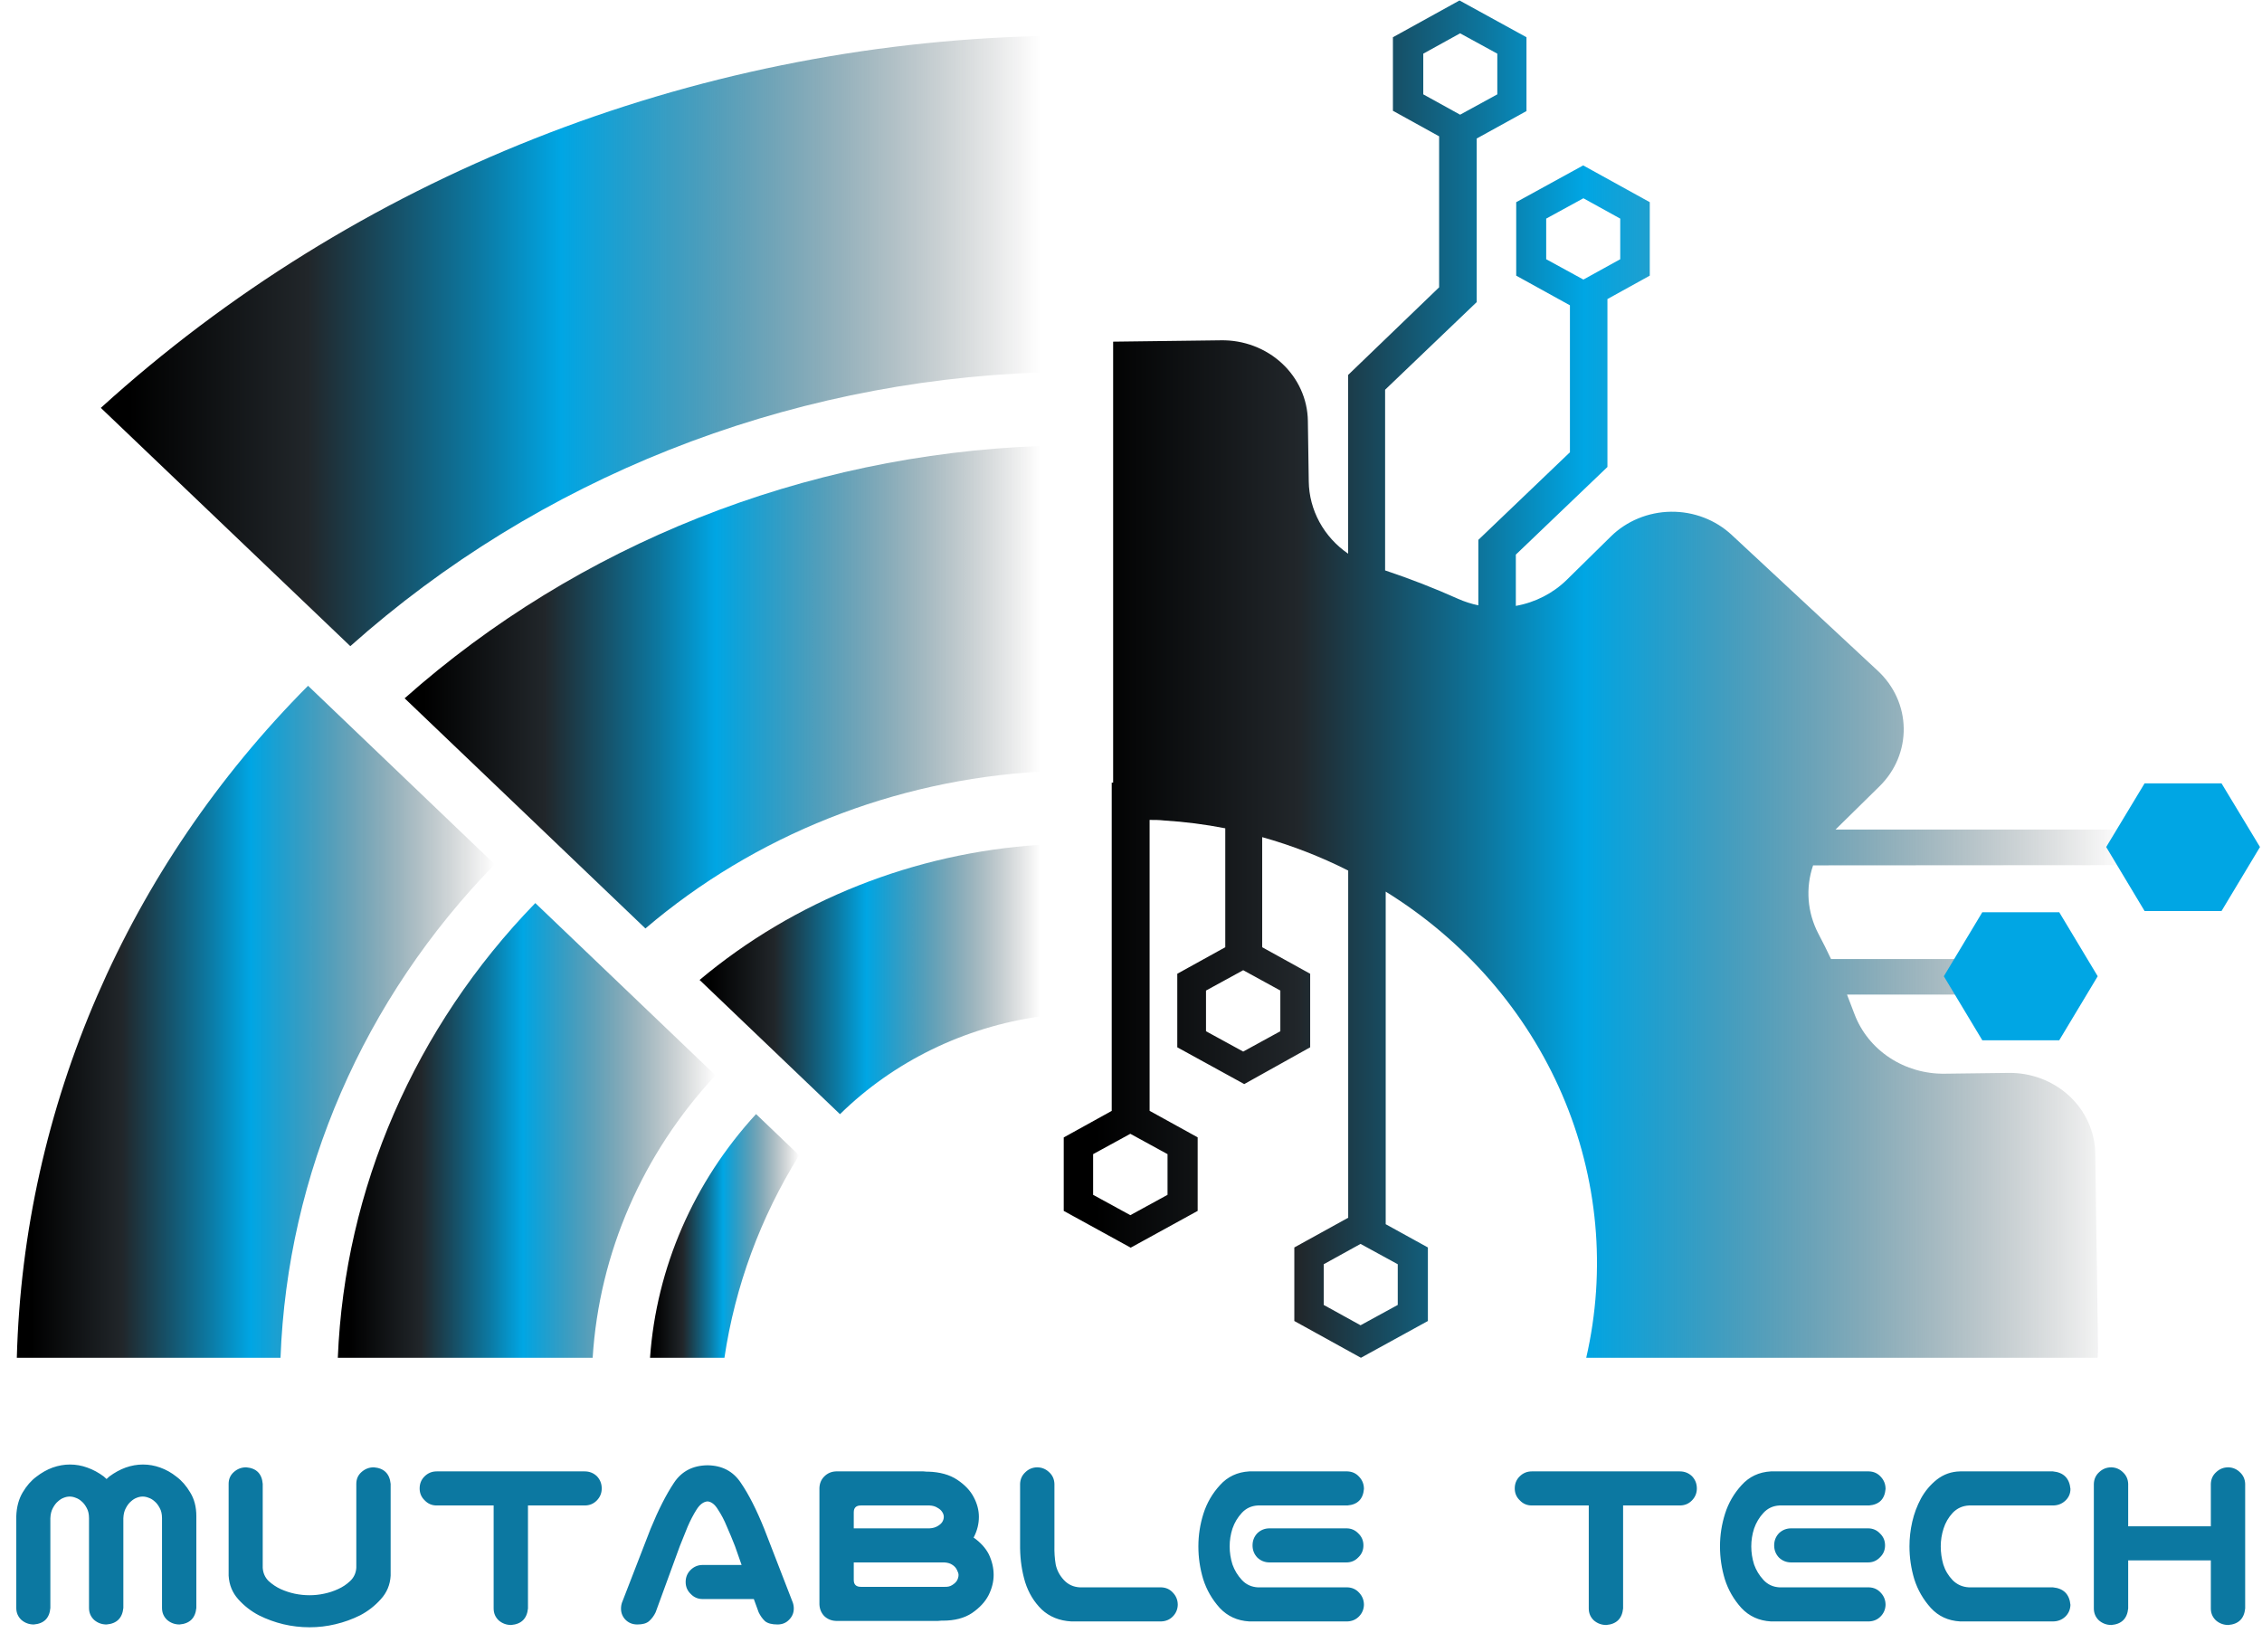 <svg width="304" height="222" viewBox="0 0 304 222" fill="none" xmlns="http://www.w3.org/2000/svg">
<path d="M9.399 196.843C10.197 196.843 10.972 196.979 11.724 197.253C12.498 197.526 13.239 197.925 13.945 198.449C14.059 198.563 14.185 198.677 14.321 198.791C14.435 198.677 14.56 198.563 14.697 198.449C15.404 197.925 16.133 197.526 16.885 197.253C17.66 196.979 18.434 196.843 19.209 196.843C20.006 196.843 20.781 196.979 21.533 197.253C22.308 197.526 23.037 197.937 23.721 198.483C24.427 199.007 25.042 199.714 25.566 200.603C26.113 201.491 26.387 202.551 26.387 203.781V216.12C26.25 217.487 25.498 218.228 24.131 218.342C23.493 218.342 22.935 218.137 22.456 217.727C22 217.294 21.773 216.758 21.773 216.12V204.055C21.773 203.508 21.67 203.052 21.465 202.688C21.26 202.3 21.032 202.004 20.781 201.799C20.531 201.571 20.269 201.411 19.995 201.32C19.722 201.206 19.448 201.149 19.175 201.149C18.901 201.149 18.628 201.206 18.355 201.32C18.104 201.411 17.853 201.571 17.602 201.799C17.352 202.004 17.124 202.3 16.919 202.688C16.714 203.052 16.6 203.508 16.577 204.055V216.12C16.44 217.487 15.688 218.228 14.321 218.342C13.683 218.342 13.125 218.137 12.646 217.727C12.191 217.294 11.963 216.758 11.963 216.12V204.055C11.963 203.508 11.86 203.052 11.655 202.688C11.45 202.3 11.222 202.004 10.972 201.799C10.721 201.571 10.459 201.411 10.185 201.32C9.912 201.206 9.639 201.149 9.365 201.149C9.092 201.149 8.818 201.206 8.545 201.32C8.294 201.411 8.044 201.571 7.793 201.799C7.542 202.004 7.314 202.3 7.109 202.688C6.904 203.052 6.79 203.508 6.768 204.055V216.12C6.654 217.487 5.913 218.228 4.546 218.342C3.908 218.342 3.35 218.137 2.871 217.727C2.415 217.294 2.188 216.758 2.188 216.12V203.781C2.233 202.551 2.518 201.491 3.042 200.603C3.566 199.714 4.181 199.007 4.888 198.483C5.594 197.937 6.323 197.526 7.075 197.253C7.85 196.979 8.625 196.843 9.399 196.843ZM41.597 218.718C40.412 218.718 39.238 218.581 38.076 218.308C36.937 218.034 35.843 217.635 34.795 217.111C33.747 216.564 32.824 215.847 32.026 214.958C31.229 214.069 30.796 213.01 30.727 211.779V210.344V199.44C30.727 198.802 30.955 198.278 31.411 197.868C31.89 197.435 32.448 197.219 33.086 197.219C34.453 197.333 35.194 198.073 35.308 199.44V210.72C35.353 211.426 35.615 212.019 36.094 212.497C36.595 212.953 37.142 213.317 37.734 213.591C38.35 213.864 38.976 214.069 39.614 214.206C40.275 214.343 40.936 214.411 41.597 214.411C42.258 214.411 42.907 214.343 43.545 214.206C44.206 214.069 44.832 213.864 45.425 213.591C46.04 213.317 46.587 212.953 47.065 212.497C47.567 212.019 47.84 211.426 47.886 210.72V199.44C47.886 198.802 48.114 198.278 48.569 197.868C49.048 197.435 49.606 197.219 50.244 197.219C51.611 197.333 52.363 198.073 52.5 199.44V210.344V211.779C52.432 213.01 51.987 214.069 51.167 214.958C50.37 215.847 49.447 216.564 48.398 217.111C47.35 217.635 46.245 218.034 45.083 218.308C43.944 218.581 42.782 218.718 41.597 218.718ZM56.397 200.056C56.397 199.418 56.613 198.882 57.046 198.449C57.502 197.993 58.048 197.766 58.687 197.766H78.579C79.217 197.766 79.764 197.982 80.22 198.415C80.653 198.871 80.869 199.418 80.869 200.056C80.869 200.694 80.641 201.241 80.186 201.696C79.753 202.129 79.217 202.346 78.579 202.346H70.957V216.188C70.82 217.556 70.068 218.296 68.701 218.41C68.063 218.41 67.505 218.205 67.026 217.795C66.571 217.362 66.343 216.826 66.343 216.188V202.346H58.687C58.048 202.346 57.513 202.118 57.08 201.662C56.624 201.229 56.397 200.694 56.397 200.056ZM92.148 212.634C92.148 211.996 92.365 211.46 92.798 211.027C93.254 210.572 93.8 210.344 94.439 210.344H99.668L98.779 207.814C98.415 206.88 98.05 206.003 97.686 205.183C97.344 204.34 96.945 203.576 96.489 202.893C96.079 202.209 95.612 201.844 95.088 201.799C94.541 201.844 94.051 202.209 93.618 202.893C93.185 203.576 92.787 204.34 92.422 205.183C92.08 206.003 91.727 206.88 91.362 207.814L88.115 216.701C87.887 217.18 87.591 217.578 87.227 217.897C86.885 218.194 86.361 218.342 85.654 218.342C84.993 218.342 84.447 218.114 84.014 217.658C83.603 217.202 83.421 216.656 83.467 216.018C83.49 215.721 83.558 215.448 83.672 215.197L87.432 205.49C88.48 202.938 89.528 200.876 90.576 199.304C91.602 197.754 93.106 196.968 95.088 196.945C97.047 196.968 98.54 197.754 99.565 199.304C100.614 200.83 101.662 202.893 102.71 205.49L106.47 215.197C106.584 215.448 106.652 215.721 106.675 216.018C106.72 216.656 106.527 217.202 106.094 217.658C105.684 218.114 105.148 218.342 104.487 218.342C103.735 218.342 103.177 218.194 102.812 217.897C102.471 217.578 102.186 217.18 101.958 216.701L101.309 214.924H94.439C93.8 214.924 93.265 214.696 92.832 214.24C92.376 213.807 92.148 213.272 92.148 212.634ZM132.891 208.908C133.324 209.82 133.54 210.743 133.54 211.677C133.54 212.588 133.312 213.5 132.856 214.411C132.401 215.3 131.66 216.097 130.635 216.804C129.609 217.487 128.299 217.829 126.704 217.829H126.499C126.362 217.852 126.226 217.863 126.089 217.863H112.349C111.733 217.84 111.209 217.624 110.776 217.214C110.366 216.781 110.15 216.257 110.127 215.642V199.987C110.15 199.372 110.366 198.859 110.776 198.449C111.209 198.016 111.733 197.788 112.349 197.766H124.106C124.243 197.766 124.38 197.777 124.517 197.8H124.722C126.317 197.845 127.627 198.21 128.652 198.894C129.678 199.577 130.418 200.363 130.874 201.252C131.33 202.118 131.558 202.995 131.558 203.884C131.558 204.795 131.341 205.684 130.908 206.55C130.885 206.595 130.863 206.63 130.84 206.652C131.774 207.313 132.458 208.065 132.891 208.908ZM126.909 213.283C127.342 213.306 127.695 213.226 127.969 213.044C128.265 212.862 128.481 212.657 128.618 212.429C128.755 212.178 128.823 211.927 128.823 211.677C128.823 211.517 128.755 211.301 128.618 211.027C128.481 210.731 128.265 210.492 127.969 210.31C127.695 210.127 127.342 210.025 126.909 210.002H124.722H114.741V212.36C114.741 212.976 115.06 213.283 115.698 213.283H115.972H126.909ZM126.021 205.114C126.294 204.955 126.499 204.772 126.636 204.567C126.772 204.34 126.841 204.112 126.841 203.884C126.841 203.656 126.772 203.439 126.636 203.234C126.499 203.007 126.283 202.813 125.986 202.653C125.713 202.471 125.36 202.368 124.927 202.346H115.698C115.06 202.346 114.741 202.653 114.741 203.269V205.422H124.927C125.36 205.399 125.724 205.297 126.021 205.114ZM139.351 197.219C139.989 197.219 140.535 197.435 140.991 197.868C141.447 198.278 141.686 198.802 141.709 199.44V207.678C141.686 208.612 141.743 209.478 141.88 210.275C142.039 211.05 142.404 211.745 142.974 212.36C143.543 212.976 144.261 213.306 145.127 213.352H156.064C156.702 213.374 157.227 213.614 157.637 214.069C158.07 214.525 158.286 215.072 158.286 215.71C158.263 216.325 158.035 216.849 157.603 217.282C157.192 217.692 156.68 217.909 156.064 217.932H143.965C142.37 217.84 141.048 217.305 140 216.325C138.975 215.323 138.234 214.104 137.778 212.668C137.345 211.232 137.118 209.706 137.095 208.088V199.44C137.118 198.825 137.345 198.312 137.778 197.902C138.211 197.469 138.735 197.242 139.351 197.219ZM167.891 197.766H169.463H181.084C181.722 197.788 182.246 198.028 182.656 198.483C183.089 198.939 183.306 199.486 183.306 200.124C183.192 201.491 182.451 202.232 181.084 202.346H169.053C168.187 202.391 167.469 202.722 166.899 203.337C166.33 203.952 165.908 204.659 165.635 205.456C165.384 206.231 165.259 207.028 165.259 207.849C165.259 208.669 165.384 209.478 165.635 210.275C165.908 211.05 166.33 211.745 166.899 212.36C167.469 212.976 168.187 213.306 169.053 213.352H181.084C181.722 213.374 182.246 213.614 182.656 214.069C183.089 214.525 183.306 215.072 183.306 215.71C183.283 216.325 183.055 216.849 182.622 217.282C182.212 217.692 181.699 217.909 181.084 217.932H168.54H167.891C166.296 217.84 164.974 217.237 163.926 216.12C162.9 214.981 162.16 213.693 161.704 212.258C161.271 210.822 161.055 209.353 161.055 207.849C161.055 206.345 161.283 204.875 161.738 203.439C162.194 202.004 162.935 200.728 163.96 199.611C164.985 198.472 166.296 197.857 167.891 197.766ZM183.237 207.712C183.237 208.35 183.009 208.885 182.554 209.318C182.121 209.774 181.585 210.002 180.947 210.002H170.625C169.987 210.002 169.44 209.785 168.984 209.353C168.551 208.897 168.335 208.35 168.335 207.712C168.335 207.074 168.551 206.527 168.984 206.071C169.44 205.638 169.987 205.422 170.625 205.422H180.947C181.585 205.422 182.121 205.65 182.554 206.105C183.009 206.538 183.237 207.074 183.237 207.712ZM203.574 200.056C203.574 199.418 203.791 198.882 204.224 198.449C204.679 197.993 205.226 197.766 205.864 197.766H225.757C226.395 197.766 226.942 197.982 227.397 198.415C227.83 198.871 228.047 199.418 228.047 200.056C228.047 200.694 227.819 201.241 227.363 201.696C226.93 202.129 226.395 202.346 225.757 202.346H218.135V216.188C217.998 217.556 217.246 218.296 215.879 218.41C215.241 218.41 214.683 218.205 214.204 217.795C213.748 217.362 213.521 216.826 213.521 216.188V202.346H205.864C205.226 202.346 204.691 202.118 204.258 201.662C203.802 201.229 203.574 200.694 203.574 200.056ZM237.993 197.766H239.565H251.187C251.825 197.788 252.349 198.028 252.759 198.483C253.192 198.939 253.408 199.486 253.408 200.124C253.294 201.491 252.554 202.232 251.187 202.346H239.155C238.289 202.391 237.572 202.722 237.002 203.337C236.432 203.952 236.011 204.659 235.737 205.456C235.487 206.231 235.361 207.028 235.361 207.849C235.361 208.669 235.487 209.478 235.737 210.275C236.011 211.05 236.432 211.745 237.002 212.36C237.572 212.976 238.289 213.306 239.155 213.352H251.187C251.825 213.374 252.349 213.614 252.759 214.069C253.192 214.525 253.408 215.072 253.408 215.71C253.385 216.325 253.158 216.849 252.725 217.282C252.314 217.692 251.802 217.909 251.187 217.932H238.643H237.993C236.398 217.84 235.076 217.237 234.028 216.12C233.003 214.981 232.262 213.693 231.807 212.258C231.374 210.822 231.157 209.353 231.157 207.849C231.157 206.345 231.385 204.875 231.841 203.439C232.297 202.004 233.037 200.728 234.062 199.611C235.088 198.472 236.398 197.857 237.993 197.766ZM253.34 207.712C253.34 208.35 253.112 208.885 252.656 209.318C252.223 209.774 251.688 210.002 251.05 210.002H240.728C240.09 210.002 239.543 209.785 239.087 209.353C238.654 208.897 238.438 208.35 238.438 207.712C238.438 207.074 238.654 206.527 239.087 206.071C239.543 205.638 240.09 205.422 240.728 205.422H251.05C251.688 205.422 252.223 205.65 252.656 206.105C253.112 206.538 253.34 207.074 253.34 207.712ZM264.619 202.346C263.753 202.391 263.024 202.722 262.432 203.337C261.862 203.952 261.452 204.659 261.201 205.456C260.951 206.231 260.825 207.028 260.825 207.849C260.825 208.669 260.939 209.478 261.167 210.275C261.418 211.073 261.839 211.779 262.432 212.395C263.024 212.987 263.753 213.306 264.619 213.352H275.898C277.334 213.488 278.12 214.274 278.257 215.71C278.234 216.348 277.995 216.883 277.539 217.316C277.083 217.727 276.536 217.932 275.898 217.932H264.995H263.423C261.828 217.84 260.518 217.237 259.492 216.12C258.467 214.981 257.726 213.693 257.271 212.258C256.838 210.822 256.621 209.353 256.621 207.849C256.621 206.732 256.746 205.627 256.997 204.533C257.248 203.439 257.635 202.403 258.159 201.423C258.706 200.42 259.424 199.566 260.312 198.859C261.224 198.153 262.261 197.788 263.423 197.766H264.072H275.898C277.334 197.902 278.12 198.688 278.257 200.124C278.257 200.762 278.018 201.298 277.539 201.73C277.083 202.141 276.536 202.346 275.898 202.346H264.619ZM283.76 197.219C284.375 197.242 284.899 197.469 285.332 197.902C285.765 198.312 285.993 198.825 286.016 199.44V205.148H297.124V199.44C297.147 198.802 297.386 198.278 297.842 197.868C298.298 197.435 298.844 197.219 299.482 197.219C300.098 197.242 300.622 197.469 301.055 197.902C301.488 198.312 301.715 198.825 301.738 199.44V216.188C301.602 217.556 300.85 218.296 299.482 218.41C298.844 218.41 298.286 218.205 297.808 217.795C297.352 217.362 297.124 216.826 297.124 216.188V209.729H286.016V216.188C285.879 217.556 285.127 218.296 283.76 218.41C283.122 218.41 282.563 218.205 282.085 217.795C281.629 217.362 281.401 216.826 281.401 216.188V199.44C281.424 198.802 281.663 198.278 282.119 197.868C282.575 197.435 283.122 197.219 283.76 197.219Z" fill="#0C78A1"/>
<path d="M285.68 116.283V111.503H246.68L252.59 105.691C253.644 104.658 254.474 103.438 255.033 102.098C255.593 100.758 255.87 99.327 255.849 97.884C255.829 96.442 255.511 95.018 254.914 93.694C254.317 92.369 253.453 91.17 252.37 90.165L232.73 71.896C231.65 70.889 230.373 70.095 228.972 69.561C227.571 69.026 226.073 68.761 224.564 68.78C223.056 68.8 221.566 69.104 220.181 69.674C218.795 70.245 217.541 71.072 216.49 72.106L210.55 77.948C208.703 79.755 206.318 80.974 203.72 81.437V74.544L216.03 62.766V40.195L221.72 37.05V27.174L212.77 22.232L203.77 27.174V37.05L210.99 41.036V60.787L198.68 72.565V81.361C197.746 81.167 196.837 80.876 195.97 80.491C192.79 79.066 189.5 77.785 186.15 76.667V52.384L198.46 40.606V18.618L205.15 14.928V5.005L196.15 0.062L187.2 5.005V14.89L193.41 18.322V38.618L181.18 50.396V74.42C179.565 73.309 178.245 71.852 177.327 70.165C176.408 68.478 175.916 66.609 175.89 64.707L175.77 56.572C175.751 55.125 175.432 53.697 174.833 52.369C174.235 51.041 173.367 49.839 172.281 48.832C171.194 47.826 169.911 47.034 168.503 46.504C167.096 45.973 165.593 45.713 164.08 45.74L149.6 45.922V105.194H149.41V149.313L142.96 152.879V162.754L151.96 167.697L160.96 162.754V152.869L154.5 149.303V110.203C155.15 110.203 155.79 110.203 156.45 110.28C159.212 110.45 161.958 110.801 164.67 111.331V127.315L158.22 130.881V140.766L167.22 145.709L176.08 140.766V130.881L169.63 127.315V112.517C173.631 113.641 177.503 115.146 181.19 117.01V163.672L173.95 167.668V177.553L182.9 182.496L191.9 177.553V167.668L186.23 164.542V119.84C196.861 126.418 205.137 135.942 209.953 147.139C214.769 158.336 215.895 170.671 213.18 182.496H281.9C281.945 182.07 281.965 181.643 281.96 181.215L281.59 155.02C281.567 153.575 281.245 152.149 280.644 150.823C280.043 149.497 279.174 148.297 278.087 147.293C277 146.288 275.717 145.499 274.31 144.97C272.904 144.44 271.401 144.181 269.89 144.208L261.37 144.313C258.726 144.354 256.134 143.603 253.957 142.167C251.781 140.731 250.128 138.68 249.23 136.302C248.9 135.422 248.55 134.552 248.23 133.682H263.9V128.902H246.08C245.54 127.755 244.98 126.627 244.39 125.518C242.889 122.66 242.63 119.351 243.67 116.312L285.68 116.283ZM207.8 34.842V29.383L212.8 26.649L217.75 29.383V34.842L212.8 37.576L207.8 34.842ZM191.28 12.681V7.213L196.23 4.479L201.23 7.213V12.681L196.23 15.416L191.28 12.681ZM156.91 155.126V160.594L151.91 163.328L146.91 160.594V155.126L151.91 152.391L156.91 155.126ZM172.07 133.138V138.606L167.08 141.34L162.08 138.606V133.138L167.08 130.403L172.07 133.138ZM187.85 169.924V175.393L182.85 178.127L177.9 175.393V169.924L182.85 167.19L187.85 169.924Z" fill="url(#paint0_linear_1_5)"/>
<path d="M298.56 122.449H288.22L283.06 113.845L288.22 105.289H298.56L303.73 113.845L298.56 122.449Z" fill="#00A6E4"/>
<path d="M276.75 139.82H266.41L261.24 131.216L266.41 122.612H276.75L281.92 131.216L276.75 139.82Z" fill="#00A6E4"/>
<path d="M139.8 4.842C92.697 5.993 47.714 23.801 13.55 54.822L47.08 86.848C72.345 64.324 105.257 51.263 139.78 50.061L139.8 4.842Z" fill="url(#paint1_linear_1_5)"/>
<path d="M139.8 59.946C108.004 61.132 77.702 73.16 54.38 93.856L86.74 124.792C101.444 112.261 120.137 104.835 139.8 103.712V59.946Z" fill="url(#paint2_linear_1_5)"/>
<path d="M139.8 136.617V113.549C122.868 114.636 106.781 121.019 94.02 131.713L112.89 149.753C120.11 142.671 129.566 138.056 139.8 136.617Z" fill="url(#paint3_linear_1_5)"/>
<path d="M41.4 92.173C17.104 116.608 3.157 148.793 2.26 182.496H37.7C38.624 157.793 48.847 134.239 66.49 116.169L41.4 92.173Z" fill="url(#paint4_linear_1_5)"/>
<path d="M71.94 121.379C55.742 138.067 46.327 159.747 45.4 182.496H79.65C80.535 168.427 86.351 155.054 96.16 144.533L71.94 121.379Z" fill="url(#paint5_linear_1_5)"/>
<path d="M107.4 155.278L101.61 149.743C93.226 158.868 88.219 170.378 87.36 182.496H97.36C98.79 172.878 102.202 163.626 107.4 155.278Z" fill="url(#paint6_linear_1_5)"/>
<defs>
<linearGradient id="paint0_linear_1_5" x1="143" y1="91.274" x2="285.68" y2="91.274" gradientUnits="userSpaceOnUse">
<stop offset="0.03"/>
<stop offset="0.22" stop-color="#21262A"/>
<stop offset="0.4" stop-color="#0C78A1"/>
<stop offset="0.49" stop-color="#00A6E4"/>
<stop offset="1" stop-opacity="0"/>
</linearGradient>
<linearGradient id="paint1_linear_1_5" x1="13.55" y1="45.864" x2="139.8" y2="45.864" gradientUnits="userSpaceOnUse">
<stop offset="0.03"/>
<stop offset="0.22" stop-color="#21262A"/>
<stop offset="0.4" stop-color="#0C78A1"/>
<stop offset="0.49" stop-color="#00A6E4"/>
<stop offset="1" stop-opacity="0"/>
</linearGradient>
<linearGradient id="paint2_linear_1_5" x1="54.38" y1="92.364" x2="139.8" y2="92.364" gradientUnits="userSpaceOnUse">
<stop offset="0.03"/>
<stop offset="0.22" stop-color="#21262A"/>
<stop offset="0.4" stop-color="#0C78A1"/>
<stop offset="0.49" stop-color="#00A6E4"/>
<stop offset="1" stop-opacity="0"/>
</linearGradient>
<linearGradient id="paint3_linear_1_5" x1="94.02" y1="131.675" x2="139.8" y2="131.675" gradientUnits="userSpaceOnUse">
<stop offset="0.03"/>
<stop offset="0.22" stop-color="#21262A"/>
<stop offset="0.4" stop-color="#0C78A1"/>
<stop offset="0.49" stop-color="#00A6E4"/>
<stop offset="1" stop-opacity="0"/>
</linearGradient>
<linearGradient id="paint4_linear_1_5" x1="2.26" y1="137.334" x2="66.49" y2="137.334" gradientUnits="userSpaceOnUse">
<stop offset="0.03"/>
<stop offset="0.22" stop-color="#21262A"/>
<stop offset="0.4" stop-color="#0C78A1"/>
<stop offset="0.49" stop-color="#00A6E4"/>
<stop offset="1" stop-opacity="0"/>
</linearGradient>
<linearGradient id="paint5_linear_1_5" x1="45.4" y1="151.932" x2="96.16" y2="151.932" gradientUnits="userSpaceOnUse">
<stop offset="0.03"/>
<stop offset="0.22" stop-color="#21262A"/>
<stop offset="0.4" stop-color="#0C78A1"/>
<stop offset="0.49" stop-color="#00A6E4"/>
<stop offset="1" stop-opacity="0"/>
</linearGradient>
<linearGradient id="paint6_linear_1_5" x1="87.36" y1="166.12" x2="107.4" y2="166.12" gradientUnits="userSpaceOnUse">
<stop offset="0.03"/>
<stop offset="0.22" stop-color="#21262A"/>
<stop offset="0.4" stop-color="#0C78A1"/>
<stop offset="0.49" stop-color="#00A6E4"/>
<stop offset="1" stop-opacity="0"/>
</linearGradient>
</defs>
</svg>
